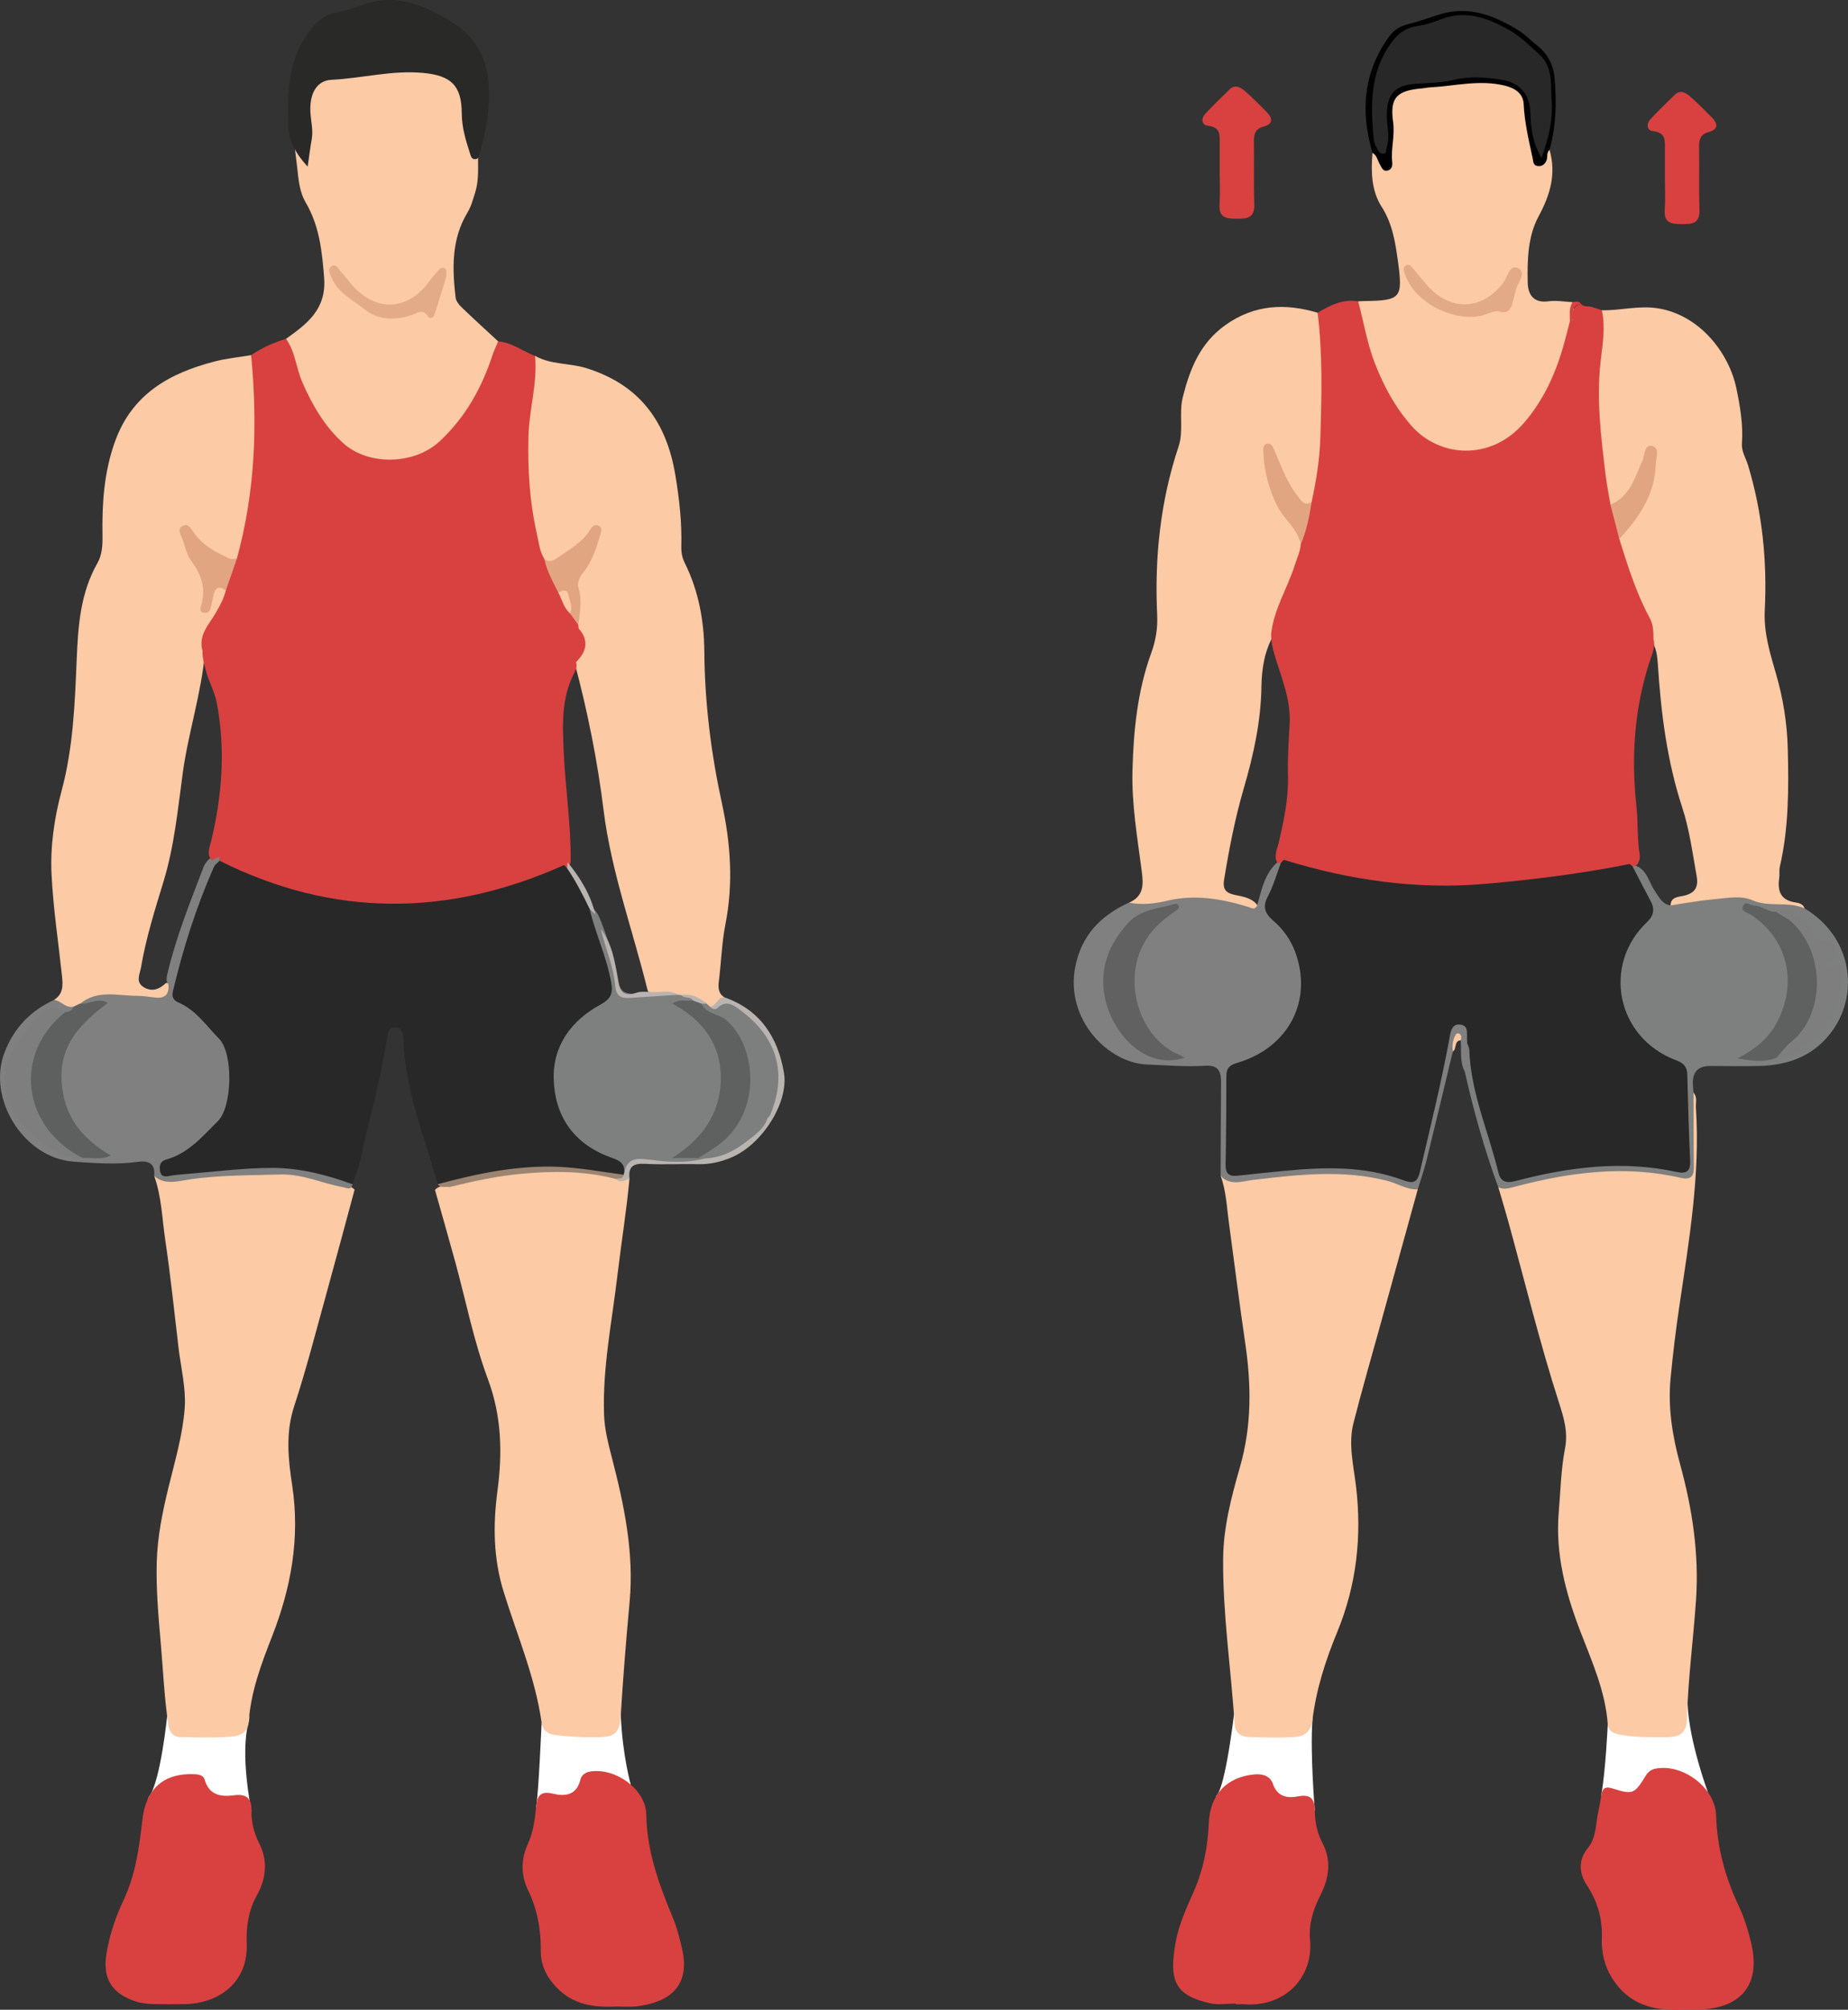 <?xml version="1.0" encoding="UTF-8"?>
<svg id="Layer_1" xmlns="http://www.w3.org/2000/svg" viewBox="0 0 809.28 879.75">
  <rect x="0" y="0" width="809.28" height="879.75" fill="#333333" stroke="none"/>
  <defs>
    <style>
      .cls-1 {
        fill: #606160;
      }

      .cls-2 {
        fill: #5e605f;
      }

      .cls-3 {
        fill: #7e7e7e;
      }

      .cls-4 {
        fill: #fff;
      }

      .cls-5 {
        fill: #7f807f;
      }

      .cls-6 {
        fill: #b9b4b0;
      }

      .cls-7 {
        fill: #7d7e7e;
      }

      .cls-8 {
        fill: #282828;
      }

      .cls-9 {
        fill: #e3ab88;
      }

      .cls-10 {
        fill: #e3aa87;
      }

      .cls-11 {
        fill: #e1a582;
      }

      .cls-12 {
        fill: #7d7e7d;
      }

      .cls-13 {
        fill: #5f6160;
      }

      .cls-14 {
        fill: #292928;
      }

      .cls-15 {
        fill: #e1a581;
      }

      .cls-16 {
        fill: #7e807f;
      }

      .cls-17 {
        fill: #fccaa5;
      }

      .cls-18 {
        fill: #d84140;
      }

      .cls-19 {
        fill: #9c8472;
      }
    </style>
  </defs>
  <path class="cls-4" d="M540.37,750.58s-3.6,30.95-7.57,35.38,42.99,6.62,42.99,6.62c0,0-2.08-24.92-1.05-39.59s-34.36-2.41-34.36-2.41Z"/>
  <path class="cls-4" d="M704.07,754.78s-.9,19.98-2.8,30.75,21.71,11.3,21.71,11.3l24.94-12.31s-8.28-22.27-8.89-38.73-34.96,8.99-34.96,8.99Z"/>
  <path class="cls-4" d="M73.19,751.25s-2.91,28.76-7.95,35.24,44.9,6.13,44.9,6.13c0,0-5.23-24.31-1.23-38.98s-35.72-2.39-35.72-2.39Z"/>
  <path class="cls-4" d="M237.18,754.05s-1.34,31.27-2.37,36.7,41.41-9.56,41.41-9.56c0,0-3.59-12.59-4.37-30.3s-34.66,3.16-34.66,3.16Z"/>
  <path class="cls-17" d="M741.65,478.34c1.77,1.97.88,4.39,1.03,6.6,1.91,29.12-2.93,57.67-7.18,86.28-1.59,10.68-2.9,21.41-3.92,32.15-1.22,12.81.82,25.34,4.2,37.67,5.32,19.41,8.32,39.08,6.95,59.27-1.17,17.22-3.48,34.34-3.95,51.62-.19,6.77-2.74,8.51-9.63,8.51-6.46,0-12.89.11-19.32-1.04-3.03-.54-5.54-1.5-5.76-4.63-1.04-14.58-7-27.6-12.12-40.97-6.37-16.62-10.88-33.74-9.34-51.85.79-9.32.97-18.77,2.75-27.9,1.41-7.29-.6-13.67-2.66-20.09-8.48-26.36-15-53.25-22.37-79.92-1.33-4.81-2.79-9.59-4.2-14.38,16.9-5.68,34.46-7.82,52.08-9.11,8.69-.64,17.4,1.41,26.03,2.69,4.43.66,5.62-.71,5.57-4.77-.1-7.72-.09-15.44,0-23.16.03-2.44-.42-5.09,1.85-6.97Z"/>
  <path class="cls-17" d="M23.63,437.7c4.07-2.48,3.96-6.4,3.53-10.4-1.59-14.86-3.87-29.69-4.59-44.59-.6-12.23,1.2-24.61,4.37-36.39,5.15-19.12,5.86-38.55,6.66-58.07.59-14.39,1.65-28.71,9.02-41.68,2.12-3.73,2.33-7.9,2.26-12.14-.22-13.98.63-27.69,5.48-41.16,7.51-20.85,23.91-29.94,43.67-35.05,5.2-1.34,10.62-1.86,15.94-2.76,3.74,5.09,2.37,11.29,2.8,16.8,1.73,22.04-.66,43.9-5.44,65.48-.45,2.02-1.16,3.99-2.07,5.85-2.37,3.51-5.35,2.28-8.3.99-5.96-2.61-10.59-7.04-15.47-11.44.36,4.7,1.66,9.08,4.35,12.72,4.12,5.58,5.46,11.59,4.04,18.73,1.89-1.72,1.51-3.86,2.46-5.44,2.06-3.45,4.38-4.33,7.3-.95,1.12,6.35-3.72,10.38-6.35,15.09-2.24,4-3.38,7.92-3.55,12.33-1.53,17.95-7.32,35.13-9.72,52.87-2.16,15.94-3.7,31.94-8.41,47.4-3.78,12.38-7.68,24.74-9.85,37.53-.48,2.85-2.5,6.34,1.03,8.61,3.48,2.24,6.77,1.19,9.66-1.52.52-.48,1.16-.16,1.72.12.91,5.66-.72,7.79-6.8,7.74-6.59-.05-13.13-1.34-19.76-1.2-4.03.09-7.79.7-11.13,3.06-1.19.82-2.48,1.41-3.92,1.64-3.8.38-6.8-.96-8.92-4.18Z"/>
  <path class="cls-17" d="M155.29,520.75c-4.13,15.24-8.18,30.5-12.4,45.72-4.56,16.44-8.79,33-14.1,49.21-3.82,11.67-2.56,23.17-.82,34.63,3.49,23-.5,44.74-8.86,66.09-4.71,12.02-9.26,24.16-10.19,37.24-.38,5.41-4.58,6.35-8.42,6.61-7.08.48-14.21.26-21.32.15-3.49-.05-4.98-2.18-5.49-5.59-1.75-11.73-2.25-23.61-3.28-35.39-1.02-11.77-2.09-23.66-1.77-35.59.3-11.14,2.51-21.9,5.11-32.59,2.8-11.53,6.26-23.03,7.13-34.78.64-8.75-1.65-17.72-2.71-26.58-1.86-15.68-3.46-31.4-5.79-47-1.4-9.38-1.59-19.01-4.84-28.08,16.34.58,32.46-2.74,48.76-2.78,11.46-.03,22.66,1.78,33.37,6.06,1.91.82,4.1,1.06,5.63,2.68Z"/>
  <path class="cls-17" d="M234.31,155.77c6.87,3.92,14.87,3.05,22.28,5.33,23.75,7.31,35.34,23.79,39.18,46.99,1.7,10.25,2.88,20.62,2.59,31.08-.07,2.55.35,4.93,1.51,7.26,6.06,12.18,8.46,25.27,8.57,38.69.17,22.58,2.95,44.73,7.76,66.8,3.77,17.31,4.99,34.87,1.48,52.67-1.59,8.06-1.84,16.51-2.85,24.77-.33,2.71-.42,5.5,2.43,7.22-1.46,2.3-2.87,4.68-6.06,4.82-.92-.11-1.73-.49-2.49-.99-3.21-2.25-6.7-3.67-10.69-3.65-.64-.07-1.27-.2-1.89-.37-3.84-1.26-8.18.6-11.82-1.88-.27-.32-.61-.64-.71-1.02-6.46-26.28-15.94-51.87-19.28-78.85-2.67-21.56-6.92-42.75-12.47-63.71-.22-.57-.59-1.38-.26-1.76,4.61-5.22,2.37-10.5.21-15.78.52-5.34,1.17-10.65.03-16.04-.63-2.96.82-5.63,2.54-8.1,3.3-4.75,5.36-10.02,6.26-15.85-4.88,4.33-9.65,8.52-15.22,11.71-3.19,1.83-6.18,2.53-8.86-.83-3.69-7.21-4.89-15.28-5.63-22.96-.93-9.62-2.08-19.3-1.24-29.22.86-10.16,1.9-20.3,3-30.43.22-2.07.04-4.21,1.63-5.88Z"/>
  <path class="cls-17" d="M275.67,515.83c-1.3,14.27-3.63,28.41-5.31,42.63-2.39,20.2-6.53,40.27-5.83,60.78.22,6.48,1.86,12.76,3.47,18.98,5.34,20.65,9.71,41.47,7.73,62.93-1.53,16.57-2.87,33.14-3.89,49.75-.49,8.06-2.65,9.48-10.74,9.57-6.05.07-12.04-.26-18.07-1.02-3.67-.46-5.43-2.36-5.85-5.4-2.82-19.95-10.79-38.38-16.67-57.42-4.46-14.41-4.65-29.09-2.68-43.9,2.22-16.65,1.9-32.73-4.18-49.06-6.21-16.67-9.65-34.37-14.38-51.61-2.86-10.41-5.85-20.79-8.78-31.18,1.77-2.11,4.61-1.66,6.78-2.8,22.13-6.51,44.6-8.37,67.47-5.1,1.25.18,2.46.48,3.61.98,2.24,1.39,4.95.98,7.34,1.86Z"/>
  <path class="cls-17" d="M620.87,520.63c-5.32,19.26-10.65,38.51-15.96,57.77-4.1,14.84-8.4,29.64-12.2,44.56-2.31,9.1,0,18.4,1.09,27.36,2.68,22.31.26,43.63-8.29,64.31-5.11,12.38-9.16,25.06-10.77,38.38-.61,5.01-3.53,7.1-7.8,7.33-6.67.36-13.39.28-20.06,0-3.27-.14-5.94-1.52-6.21-5.64-1.58-24.08-5.21-48.01-5.04-72.22.1-13.93,3.63-27.28,7.4-40.4,5.19-18.08,4.97-35.99,2.27-54.25-2.58-17.46-4.73-34.99-7.13-52.49-.95-6.91-1.17-13.95-3.62-20.6,7.94,1.26,15.69-.62,23.54-1.2,19.48-1.42,39.11-3.47,57.94,4.36,1.73.72,3.57,1.21,4.85,2.72Z"/>
  <path class="cls-17" d="M701.48,135.81c8.27.17,16.27-2.23,24.82-.8,18.07,3.01,30.85,19.46,34.08,34.9,1.67,7.99,3.03,15.97,2.45,24.14-.26,3.57,1.71,6.42,2.66,9.55,6.29,20.77,8.42,42.02,7.34,63.57-.5,9.89,2.35,18.92,5.01,28.1,3.08,10.64,4.79,21.5,5.07,32.55.43,17.29.45,34.57-3.48,51.58-.37,1.6-.02,3.35-.27,4.99-.86,5.77.73,9.76,7.16,10.66,1.64.23,3.31.72,3.99,2.58-5.67,1.06-11.78,1.09-16.86-.58-11.73-3.83-23.06-1.59-34.57-.17-2.44.3-4.85,1.5-7.27-.02-.31-4.37,3.48-4.2,5.93-4.79,4.93-1.2,6.3-3.9,5.44-8.68-1.8-10.06-3.12-20.21-6.31-29.98-6.67-20.37-9.3-41.44-10.67-62.71-.23-3.6-.65-7.05-2.68-10.13-1.87-11.34-8.64-20.86-11.81-31.74-1.21-4.15-2.9-8.15-3.32-12.5.72-3.48,3.59-5.54,5.51-8.24,6.27-8.83,10.94-18.15,9.18-29.57-2.5,4-3.85,8.54-6.09,12.64-1.83,3.35-3.89,6.46-6.94,8.78-1.91,1.46-3.96,2.65-5.94-.01-2.81-7.08-2.95-14.68-3.92-22.05-2.73-20.73-1.89-41.47,1.5-62.11Z"/>
  <path class="cls-17" d="M494.43,395.13c6.42-2.81,6.38-7.72,5.56-13.86-1.93-14.6-4.44-29.36-4.06-43.99.46-17.33,2.16-34.83,8.23-51.45,1.94-5.32,2.86-10.81,2.59-16.54-1.19-25.17,1.36-49.82,9.39-73.89,2.29-6.85.03-14.46,1.86-21.68,3.14-12.39,7.59-23.57,18.64-31.43,12.7-9.03,26.11-9.62,40.36-5.41,2.63,3.99,2.95,8.56,3.03,13.1.26,14.17.47,28.35-.08,42.51-.34,8.68-1.76,17.32-3.62,25.83-3.98,4.1-5.4,4.16-8.9.19-5.34-6.06-7.46-13.91-11.86-20.7-.52,7.61,1.19,14.78,4.6,21.56,2.07,4.11,4.74,7.87,7.57,11.49,1.82,2.33,3.44,4.76,3.32,7.91-1.7,9.53-6.23,18.08-9.54,27.05-1.45,3.93-2.71,7.84-3.63,11.9-4.1,7.07-5.36,14.75-5.48,22.83-.23,15.13-3.44,29.86-7.66,44.27-3.89,13.27-6.49,26.74-8.71,40.34-.65,4.01.75,5.7,4.53,6.53,3.79.83,7.94,1.28,10.4,5.01-1.75,3.66-4.49,1.62-6.93,1.19-12.83-2.29-25.59-5.31-38.6-.47-3.72,1.38-7.8.58-11.04-2.31Z"/>
  <path class="cls-17" d="M125.27,148.31c9.21-6.59,17.73-12.88,16.67-26.7-.89-11.64-2.07-22.75-8.07-32.98-2.8-4.78-3.16-10.16-3.76-15.61-1.19-10.72-3.06-21.32-2.33-32.19.9-13.4,7.2-28.94,24.71-33.29,11.49-2.85,22.15-3.52,33.46-.05,11.87,3.64,25.01,18.5,25.74,30.87.38,6.43.99,12.99-1.03,19.3-2.79,8.72.18,17.96-2.59,26.67-.95,2.98-1.7,5.98-3.36,8.72-7.04,11.65-6.69,24.41-5.18,37.26.17,1.49,1.44,3.07,2.6,4.19,5.26,5.06,10.67,9.96,16.03,14.93.54.69.81,1.47.54,2.32-5.13,16.11-12.55,30.75-25.07,42.64-10.45,9.93-33.74,11.84-45.68-.45-12.54-12.92-19.36-28.31-22.66-45.63Z"/>
  <path class="cls-17" d="M678.57,65.58c3.02,10.47.34,19.63-4.77,29.09-4.75,8.79-5.01,19.16-4.78,29.1.12,5.17,2.55,9.02,9.11,8.11,3.43-.47,7.03.22,10.55.38,1,2.86.32,5.77.3,8.67-3.38,15.19-8.05,30-18.02,42.19-11.73,14.35-22.16,18.6-39.58,13.98-9.88-2.62-15.99-10.51-21.38-18.4-8.61-12.59-12.8-27.05-15.6-41.92-.3-1.61-.58-3.32.38-4.88.83-.04,1.66-.11,2.49-.12,16.31-.21,17.18-1.19,14.86-17.84-1.14-8.17-2.4-16.13-7.11-23.48-4.46-6.96-4.68-15.35-3.96-23.56,3.35-.86,3.16,3.53,6.25,3.9.61-5,2.11-9.88,1.16-15.12-.71-3.92-.89-7.91.84-11.67,1.36-2.94,3.39-5.85,6.64-6.14,14.22-1.23,28.34-5.21,42.77-1.99,6.98,1.56,10.01,4.96,10.39,12.03.41,7.66,2.2,14.95,4.72,22.08,2.96-.51,1.41-4.87,4.75-4.42Z"/>
  <path class="cls-5" d="M494.43,395.13c5.68,1.08,11.06.5,16.81-.87,11.89-2.83,23.79-.84,35.39,2.73,1.33.41,2.67,1.48,3.79-.33,2.08-6.99,3.29-14.4,9.32-19.51.73.08,1.26.45,1.59,1.1.66,4.24-1.61,7.75-3.27,11.24-2.57,5.43-1.91,9.4,2.36,13.98,11.47,12.27,14.54,26.62,7.52,42.23-4.28,9.51-11.43,16.58-21.62,19.66-6.1,1.85-8.05,5.37-7.76,11.53.44,9.39.08,18.81.13,28.22.04,7.53.83,7.9,8.53,7.21,15.35-1.39,30.67-3.67,46.18-2.07,6.69.69,13.25,2.04,19.62,4.04,4.47,1.41,6.63.18,7.63-4.3,3.41-15.29,7.75-30.38,10.33-45.86.59-3.51,1.16-7.03,2.26-10.41,1.05-3.21,2.19-6.87,6.48-6.38,4.07.46,4.09,4.13,4.37,7.28.07.83.07,1.67.04,2.51-.91,4.02,1.95,8.86-2.64,12.06-2.3-4.39-1.45-9.2-1.81-13.85q-2.54-.22-3.46,4.94c-3.8,15.8-7.55,31.62-11.44,47.39-1.08,4.37-2.6,8.63-3.91,12.94-4.8.28-8.76-2.54-13.19-3.68-19.68-5.07-39.29-2.76-58.99-.43-4.71.56-9.94,2.73-14.15-1.78.06-13.56.08-27.12.19-40.68.04-4.71-.87-7.88-6.83-7.52-8.53.52-17.07-.2-25.61-.55-17.13-.7-35.7-19.7-31.47-42.42,2.6-13.93,11.11-22.8,23.61-28.45Z"/>
  <path class="cls-18" d="M269.86,878.3c-9.66.54-18.74-.73-25.98-8.16-4.46-4.58-7.11-9.84-7.05-16.22.09-9.34-1.53-18.14-5.65-26.69-3.07-6.36-3.11-13.26-.03-20.03,2.35-5.17,3.13-10.8,3.65-16.45.4-4.31,1.71-6.97,7.18-5.62,5.32,1.31,10.51.86,12.2-6.15.49-2.04,2.28-3.27,4.67-3.59,10.98-1.44,24.01,7.9,24.18,19.03.25,16.16,5.64,30.64,11.67,45.13,1.84,4.43,2.98,9.07,4.05,13.79,3.66,16.13-5.77,23.31-20.12,24.92-2.89.32-5.85.05-8.78.05Z"/>
  <path class="cls-16" d="M641.5,469.2c1.77-4.1.36-8.44.95-12.63,2.83.56,2.61,2.96,2.78,4.93,1.44,17.03,7.83,32.85,12.02,49.21,1.17,4.58,4.21,4.92,8.25,3.88,16.9-4.33,34.07-6.3,51.55-5.64,5.26.2,10.42.74,15.52,1.9,4.03.92,5.94-.5,5.92-4.71-.03-11.49-1.8-22.9-1.42-34.41.12-3.69-2.52-5.52-5.59-6.78-5.33-2.19-9.5-5.87-13.61-9.83-13.46-12.98-12.44-36.81-1.32-48.63,5.76-6.12,5.65-11.32,1.6-17.79-1.62-2.59-3.56-5.22-3.74-8.51.09-.65.41-1.17.97-1.54,5.89,1.48,6.53,7.36,9.32,11.38,1.89,2.73,3.18,5.8,6.97,6.32,6.75-1.14,13.48-2.27,20.32-2.87,5.25-.46,10.58-1.5,15.41.59,7.42,3.21,15.61.31,22.89,3.57,20.61,12.35,23.81,36.67,12.6,52.91-7.91,11.46-19.41,15.8-32.8,16.07-7.08.14-14.16.02-21.24,0q-7.84-.01-7.51,7.98c.05,1.25.19,2.49.3,3.74.03,10.84-.02,21.68.13,32.52.06,4.17-1.48,5.69-5.68,4.73-24.62-5.67-48.79-2.46-72.77,3.89-2.45.65-4.77,1.41-7.21.2-6.02-16.49-10.79-33.34-14.62-50.47Z"/>
  <path class="cls-5" d="M150.45,519.7c-9.31-1.61-17.91-5.91-27.81-5.59-13.45.43-26.9.21-40.27,2.28-5.02.78-10.27,2.32-14.85-1.59.57-5.55-2.5-6.89-7.25-6.22-9.36,1.31-18.68.57-28.04-.08-21.76-1.52-38.08-27.56-30.22-47.87,4.16-10.76,11.35-18.16,21.62-22.9,3.16.19,5.17,3.91,8.74,2.86.28,2.69-1.56,3.26-3.6,3.64-6.1-2.41-9.89.36-13.59,5.16-4.17,5.42-8.1,10.86-10.48,17.29-2.44,6.59-1.08,13.3,2.48,18.53,6.93,10.19,15.15,19.43,28.93,20.19,2.47-.07,4.95.3,7.49-.14-23.36-16.71-25.44-47.24-.73-65-2.66-.88-5.56,1.44-7.76-.93,7.62-6.22,16.51-3.42,24.98-3.42,2.67,0,5.33.51,8,.78,4.37.43,6.12-1.67,5.64-5.89-1.25-1.49-.76-3.12-.37-4.74,3.8-16.02,9.94-31.25,15.8-46.57.53-1.37,1.44-2.52,2.53-3.52,1.42-1.12,2.9-1.91,4.74-.98.42.56.62,1.19.59,1.9-8.49,16.42-13.31,34.14-18.45,51.76-1.4,4.81-.6,8.24,4.08,11.04,6.35,3.79,11.05,9.61,15.33,15.49,6.73,9.26,5.17,28.94-2.38,37.67-5.51,6.38-11.49,12.11-19.46,15.38-1.49.61-3.69,1.31-3.17,3.26.52,1.96,2.8,1.48,4.38,1.26,12.61-1.75,25.33-2.68,38.01-2.87,13.48-.21,27.08.71,39.01,8.45-.49,2.73-2.29,1.82-3.91,1.41Z"/>
  <path class="cls-18" d="M95.96,375.06c-1.07.51-2.14,1.01-3.21,1.52-2.4-2.67-.98-5.54-.32-8.28,4.85-20.05,6.39-40.21,2.5-60.63-.95-4.97-3.54-9.33-4.79-14.19-.73-2.84-1.57-5.61-1.44-8.57-2.04-6.99,3.02-11.74,5.94-16.87,1.76-3.09,3.36-6.05,4.2-9.46.05-5.21,1.09-10.07,4.87-13.97,8.09-29.29,9.16-59.07,6.26-89.13,4.69-3.26,9.85-5.51,15.29-7.16,4.1,5.7,4.39,12.82,7.16,19.08,4.43,10.04,9.72,19.26,17.93,26.63,11.11,9.98,31.21,9.45,42.32-.97,11.06-10.38,18.23-23.08,22.91-37.36.7-2.14,1.7-4.18,2.56-6.26,6.05.45,10.75,4.3,16.17,6.35,1.15,11.9-2.6,23.37-2.89,35.25-.34,14.38.46,28.41,3.63,42.37.87,3.83,1.17,7.81,3.31,11.26,3.21,4.31,5.3,9.17,7.12,14.17,1.61,2.95,2.97,6.05,4.83,8.86,1.65,1.61,1.86,3.93,2.94,5.83.1.61-.02,1.4.33,1.8,4.55,5.32,3.1,10.04-1.33,14.51.58,1.75-.04,3.32-.81,4.81-5.64,10.9-5.11,22.45-4.59,34.29.71,16.07,3.24,32.01,3.05,48.12-.16,1.13-.52,2.17-1.28,3.04-1.32.8-1.97-.09-2.6-1.03-3.87-12.97-2.98-26.49-4.42-39.74-.67-6.2-1.28-12.44-1.53-18.71-.47-11.98,2.54-22.81,9.26-32.55,3.25-4.71,2.67-8.47-.28-13.12-13.58-21.4-22.04-44.42-21.44-70.23.31-13.15-.6-26.34,2.15-39.35.39-1.85.53-3.8-.35-5.54-1.37-2.7-3.94-3.67-6.73-3.91-2.96-.25-3.82,2.18-4.66,4.29-4.11,10.31-8.34,20.59-15.81,29.02-8.31,9.38-18.11,16.02-31.35,15.84-12.14-.16-21.69-5.69-29.38-14.54-7.53-8.65-11.93-19.05-15.42-29.88-.86-2.68-.77-6.94-5.63-5.74-4.29,1.05-6.34,4.11-5.82,8.4.86,7.07,1.04,14.14,1.13,21.25.31,26.64-4.05,52.41-13.81,77.23-1.61,4.09-3.36,8.07-5.91,11.71-2.88,4.12-4.41,8.71-2.05,13.58,11.95,24.62,10.07,50.32,5.89,76.15-.66,4.05.95,9.08-3.88,11.86Z"/>
  <path class="cls-18" d="M560.88,377.78l-1.5-.15c-1.69-2.93-.13-5.68.52-8.46,2.29-9.77,4.41-19.53,4.13-29.68-.21-7.5.3-15,.74-22.52.61-10.59-3.68-20.46-6.65-30.44-.91-3.05-1.59-6.03-1.44-9.19,1.21-10.82,7.21-19.99,10.4-30.14.93-2.95,2.34-5.74,2.54-8.89.74-6.4.99-12.93,4.77-18.55,2.03-9.38,3.56-18.88,3.84-28.43.53-18.15,1.03-36.34-1.22-54.44,5.48-3.25,11.05-6.14,17.77-4.98,2.41,9.03,3.88,18.3,7.29,27.08,3.88,9.99,8.79,19.12,15.98,27.33,12.22,13.95,34.76,15.67,49.36-1.24,8.75-10.13,14.06-22.07,17.58-34.86.88-3.21,1.68-6.45,2.52-9.67.33-.11.66-.22.99-.34.62.36,1.07.88,1.35,1.54.72,2.05.62,4.16.03,6.17-3.93,13.28-8.65,26.25-17.31,37.28-16.97,21.58-43.79,21.54-60.94,0-9.3-11.67-14.61-25.23-18.1-39.59-.4-1.62-.62-3.29-1.04-4.91-.64-2.51-1.33-5.16-4.81-4.4-3.01.66-5.77,2.04-5.55,5.7.26,4.38.22,8.78.61,13.14,2.54,27.77-.54,54.98-7.85,81.8-2.32,8.5-5.27,16.89-9.3,24.58-5.43,10.37-4.02,19.96-.28,30.12,7.75,21.07,6.62,63.6-1.96,84.29-.58.93-1.37,1.59-2.45,1.85Z"/>
  <path class="cls-18" d="M736.96,879.61c-13.24.89-23.92-2.49-30.93-13.6-3.29-5.22-4.78-11.18-4.55-17.31.32-8.64-1.75-16.17-6.61-23.55-3.09-4.69-4.1-10.67.52-16.24,3.85-4.64,3.35-11.01,4.69-16.63.53-2.22.77-4.51,1.2-6.76.54-2.89,1.9-3.59,4.91-2.64,8.9,2.8,9.59,2.41,14.42-5.45,1.02-1.66,2.32-2.82,4.36-3.22,11.79-2.36,26.15,8.23,26.53,20.32.43,14.03,3.95,27.09,9.89,39.69,2.48,5.27,4.21,10.88,5.54,16.59,3.99,17.21-3.65,27.62-21.29,28.77-3.12.2-6.27.03-8.65.03Z"/>
  <path d="M678.57,65.58c-1.45,1.28-.7,3.18-1.34,4.69-.74,1.74-2.02,2.68-3.92,2.4-1.91-.28-1.8-1.89-2.11-3.34-1.69-7.87-3.57-15.65-3.95-23.8-.21-4.54-3.7-6.93-8.28-8.05-11.1-2.72-21.99.21-32.96.79-1.04.05-2.06.33-3.1.41-11.27.94-14.35,3.99-12.83,14.8.84,5.96-1.04,11.59-.41,17.4.18,1.69-.17,3.55-2.31,3.84-1.81.25-2.3-1.42-3.04-2.67-1.05-1.75-1.28-4.02-3.27-5.17-5.36-18.1-4.05-35.28,7.33-50.95,1.99-2.74,4.68-4.48,8.18-5.32,5.05-1.2,9.91-3.18,14.92-4.58,12.19-3.41,22.9.82,33.06,6.98,3,1.82,5.51,4.44,8.29,6.63,4.85,3.81,7.46,8.59,7.99,14.9.88,10.5.63,20.83-2.25,31.01Z"/>
  <path class="cls-18" d="M716.46,378.98c-.5.09-1.01.18-1.51.27-1.3-.15-1.88-1.07-2.3-2.16-2.96-21.17-2.14-42.47-1.45-63.7.3-9.3,3.8-18.35,6.52-27.32,2.12-6.98,1.25-13.15-1.8-19.87-10.23-22.54-16.94-46.08-19.12-70.92-1.43-16.29-1.31-32.46.19-48.69.31-3.33.24-6.67-.16-10,0-.77.27-1.44.78-2.02,1.29.41,2.57.81,3.86,1.22,1.72,7.61.26,15.3-.56,22.73-1.85,16.72.25,33.08,2.24,49.52.52,4.31,1.39,8.57,2.1,12.85,3.97,4.29,4.63,9.44,3.86,14.96,3.72,11.86,7.4,23.75,13.37,34.74,1.58,2.9,1.58,5.97,1.6,9.09.89,3.03-.28,5.78-1.21,8.53-7.14,21.16-8.65,42.85-6.22,64.94.75,6.84.27,13.77,1.36,20.61.29,1.84-.05,3.77-1.57,5.21Z"/>
  <path class="cls-18" d="M534.13,75.14c0-3.97,0-7.94,0-11.91.01-3.78.62-7.54-5.12-8.18-2.85-.32-3.14-3.18-1.12-5.33,3.44-3.65,7-7.18,10.63-10.64,2.44-2.33,4.84-.79,6.71.83,3.32,2.86,6.38,6.02,9.47,9.13,2.73,2.75,2.88,5.24-1.36,6.38-3.59.96-4.28,3.24-4.23,6.55.16,9.19-.14,18.39.17,27.57.2,5.91-3.17,6.22-7.62,6.2-4.4-.02-7.98-.24-7.59-6.19.32-4.78.06-9.61.06-14.41h-.02Z"/>
  <path class="cls-6" d="M275.67,515.83c-2,1-3.99,2.15-6.1.22.52-1.37,1.99-2.01,2.56-3.36.23-.59.49-1.15.74-1.73,1.42-5.12,5.14-5.98,9.72-5.3,8.24,1.21,16.5,1.18,24.76.41,6.77-1.13,13.08-3.39,18.61-7.56,3.87-2.65,7.28-5.74,9.44-10.01,8.23-19.55,2.82-33.73-12.56-45.23-2.12-1.59-4.33-2.15-6.99-1.27-1.76.58-4.09,1.96-4.93-1.36,2.83-.24,3.26-4.24,6.35-4.07,15.61,5.52,23.35,17.33,26.03,32.98,2.22,12.93-9.44,31.39-22.99,37.1-4.69,1.98-9.42,3.08-14.55,2.95-7.72-.19-15.47.28-23.17-.15-5.03-.28-7.54,1.04-6.92,6.37Z"/>
  <path class="cls-18" d="M697.62,134.58c-.07.36-.14.72-.18,1.08-3.08,1.23-5.7,3.22-8.44,5.01l-.35-.28q-.77-6.59,3.7-7.34c1.45,1.6,3.62.69,5.28,1.53Z"/>
  <path class="cls-17" d="M636.22,460.29c-.35-2.23-.12-4.41.8-6.48.39-.88.92-2.01,2.17-1.19.98.64.75,1.74.5,2.73-3.07.3-1.62,3.78-3.47,4.94Z"/>
  <path class="cls-18" d="M692.33,133.05c-4.75.68-3.21,4.52-3.69,7.34-.37.1-.75.14-1.13.13.03-2.81-.54-5.71,1.18-8.27,1.32-.2,2.71-.73,3.65.8Z"/>
  <path class="cls-2" d="M28.62,443.02c1.78-.02,3.04-.81,3.74-2.46.91-.42,1.82-.85,2.74-1.27,3.86.55,7.51-2.83,12.12-.32-11.27,8.7-20.99,17.61-20.26,33.78.71,15.6,8.56,25.37,21.48,33.05-4.15,2.17-8.27.72-12.19,1.1-18.89-4.71-30.05-30.59-21.07-49.36,2.93-6.11,5.77-12.64,13.44-14.53Z"/>
  <path class="cls-11" d="M103.72,244.6c-1.62,4.66-3.25,9.32-4.87,13.97-2.72-2.31-4.47-1.55-5.31,1.74-.51,2-.78,4.07-1.35,6.05-.37,1.3-1.45,2.13-2.85,1.9-1.68-.27-1.75-1.63-1.35-2.89,2.34-7.41.35-13.72-4.19-19.8-1.92-2.57-2.72-6.05-3.75-9.2-.65-2.01-2.77-4.68-.08-6.15,2.6-1.41,3.84,1.49,5.15,3.31,3.91,5.43,9.64,8.34,15.49,11.01.86.39,2.06.05,3.1.05Z"/>
  <path class="cls-16" d="M308.68,507.1c-8.21,2.17-16.58,1.57-24.75.46-5.56-.75-9.25-.34-10.57,5.7-2.47-2.22-4.83-4.46-8.06-5.76-15.33-6.19-23.5-18.08-24.33-34.18-.75-14.56,6.87-25.45,18.63-33.49,7.54-5.16,7.65-5.07,5.42-14.22-1.83-7.52-4.52-14.78-6.96-22.11-.6-1.79-1.3-3.57-.21-5.42,2.23-1.31,2.77.78,3.81,1.88,1.29,2.31,2.05,4.85,3.02,7.3,2.61,7.46,5.07,14.99,6.31,22.79.65,4.09,2.74,4.78,6.32,5.07,6.6.54,13.21-1.18,19.76.34.47.04.93.08,1.4.13,1.38,1.59,4.71-1.08,5.23,2.39-1.05,1.41-2.94,1.19-4.48,1.98,24.99,17.99,22.96,49.15-.93,65.06,2.71.94,5.46,0,8.07.64.94.22,1.77.63,2.32,1.45Z"/>
  <path class="cls-7" d="M308.68,507.1c-.95-.06-1.9-.13-2.85-.19.52-3.19,3.58-3.83,5.62-5.36,14.08-10.56,18.73-24.81,13.34-41.41-2.3-7.09-6.7-12.38-13.39-15.71-2.26-1.12-4.69-2.06-4.39-5.29.92-.55,1.79-.71,2.55.27.45.41.91.83,1.36,1.24.96,1.11,2.36,1.46,3.31.55,3.76-3.56,6.86-1.34,9.94.94,17.7,13.07,19.98,29.68,13.11,45.89-.23.54-.78.94-1.18,1.41-2.45,3.74-6.33,6.21-8.8,9.93-5.46,4.37-11.47,7.44-18.62,7.73Z"/>
  <path class="cls-15" d="M244.54,259.48c-2.4-4.8-5.07-9.49-6.18-14.82,2.33,1.9,4.29.53,6.18-.78,5.09-3.53,10.64-6.52,13.97-12.09.78-1.3,1.86-2.46,3.53-1.72,1.75.78,1.34,2.45.91,3.8-1.83,5.72-3.44,11.63-7.28,16.37-1.88,2.32-3.05,4.73-2.27,7.37,1.59,5.39.45,10.62-.14,15.91-1.22-1.67-2.45-3.34-3.67-5.01-1.68-3.01-.13-7.82-5.04-9.02Z"/>
  <path class="cls-6" d="M263.16,406.76c4.84,6.31,6.15,14.06,7.27,21.44.93,6.1,2.5,8.29,8.56,6.29,1.71-.57,3.72-.25,5.59-.34,4.14.65,8.54-1.18,12.49,1.3-7.04.46-14.09.86-21.12,1.38-3.95.29-6.17-.81-6.54-5.34-.7-8.55-4.41-16.42-6.26-24.74Z"/>
  <path class="cls-6" d="M309.56,439.41l-2.33-.05c-1.85,1.11-2.99.32-3.78-1.41-1.07-2.03-3.79-.59-4.97-2.37,4.4-.77,7.88,1.13,11.09,3.83Z"/>
  <path class="cls-19" d="M273.16,514.22c-.41,2.16-2.27,1.47-3.59,1.83-13.5-3.55-27.19-3.49-40.95-2.26-10.8.96-21.35,3.26-31.85,5.85-1.71-.35-3.76.62-5.07-1.29,1.42-2.44,3.96-2.92,6.37-3.53,22.49-5.74,45.15-8.08,68.15-3.19,2.45.52,4.96.83,6.94,2.59Z"/>
  <path class="cls-11" d="M709.12,235.87c-1.29-4.99-2.58-9.98-3.87-14.96,8.45-3.51,10.57-11.63,13.89-18.93,1.13-2.49.93-7.32,4.07-6.82,3.92.62,1.94,5.23,1.88,7.95-.31,13.28-7.28,23.47-15.97,32.76Z"/>
  <path class="cls-11" d="M574.39,219.75c-.95,6.35-2.24,12.61-4.77,18.55-1.3-6.86-7.29-10.86-10.25-16.78-3.7-7.41-5.75-15.08-6.1-23.27-.07-1.6-.35-3.83,1.78-4.07,1.81-.2,2.53,1.72,3.2,3.32,2.89,6.86,5.5,13.86,10.13,19.85,1.59,2.07,2.94,4.24,6.01,2.4Z"/>
  <path class="cls-14" d="M134.71,72.93c-5.33-5.8-8.25-11.3-8.43-18.31-.36-14.01-.28-27.78,8.48-39.91,3.33-4.61,6.76-8.36,12.76-9.32,3.79-.6,7.51-1.9,11.14-3.23,14.28-5.24,26.4-.23,38.54,7.06,17.25,10.36,18.23,26.3,16.15,43.48-.6,4.94-2.1,9.77-3.3,14.62-.25,1-.53,2.36-2.03,2.37-1.44,0-1.75-1.17-2.11-2.26-1.89-5.81-3.66-11.52-3.69-17.86-.07-12.25-4.77-16.51-16.95-17.65-13.56-1.27-26.7,2.36-40.1,3.01-6.54.32-9.72,6.11-9.23,14.4.23,3.85,1.27,7.64.58,11.55-.63,3.55-1.08,7.14-1.8,12.04Z"/>
  <path class="cls-9" d="M195.45,121.14c-1.67,5.35-3.38,10.9-5.13,16.43-.48,1.51-2.06,2.21-2.77,1.04-2.38-3.87-4.91-1.44-7.48-.63-7.32,2.31-14.36,2.29-20.69-2.76-5.14-4.1-11.4-7.04-14.15-13.64-.72-1.73-2.06-3.7.01-5.03,1.92-1.23,2.88,1.1,3.89,2.17,2.14,2.25,3.86,4.9,6.02,7.13,10.47,10.76,23.54,9.8,32.5-2.26,1.23-1.66,2.54-3.28,3.93-4.81.8-.88,1.75-2.16,3.12-1.31,1.22.75.72,2.24.75,3.67Z"/>
  <path class="cls-10" d="M656.45,136.33c-1.69-.41-3.43.41-5.16,1.06-12.37,4.67-30.72-3.78-35.67-16.43-.62-1.58-1.65-3.51-.15-4.62,1.82-1.35,2.93.88,3.96,1.98,2.26,2.43,4.16,5.21,6.47,7.59,10.37,10.67,23.82,9.52,32.61-2.46,1.76-2.4,2.58-7.98,6.45-5.94,3.5,1.84-.05,5.88-.97,8.9-.6,1.99-1.03,4.03-1.58,6.03-.79,2.89-2.06,5.14-5.97,3.89Z"/>
  <path class="cls-8" d="M713.7,378.19c.42.35.83.71,1.25,1.06,2.59,4.99,5.12,10.01,7.8,14.95,1.96,3.62,1.59,6.53-1.52,9.48-19.63,18.56-13.54,50.62,12.88,60.48,3.26,1.22,4.72,2.84,4.8,6.28.3,12.52.65,25.04,1.24,37.55.22,4.69-1.58,5.96-5.91,5.02-23.87-5.21-47.35-2.13-70.54,3.96-4.87,1.28-6.67-.17-7.64-4.16-4.32-17.75-12.03-34.7-12.62-53.34-.03-.98-.64-1.93-.98-2.9.02-.21.08-.42.05-.63-.38-2.89,1.13-7.23-3.38-7.48-3.63-.21-3.96,3.73-4.48,6.55-3.53,19.28-8.29,38.28-12.71,57.36-1.08,4.66-2.25,6.18-7.52,4.22-16.81-6.23-34.34-5.8-51.88-4.06-6.84.68-13.69,1.32-20.52,2.1-3.68.42-5.38-.77-5.3-4.74.24-12.95.32-25.91.33-38.86,0-3.53,1.44-4.8,4.91-5.83,22.4-6.64,33.04-27.24,25.26-48.41-1.97-5.36-5.24-10.01-9.55-13.7-3.67-3.15-4.93-6.06-2.43-10.76,2.43-4.56,3.81-9.67,5.65-14.54.44-.47.88-.93,1.31-1.4,4.12-1.78,7.74.59,11.46,1.54,22.38,5.68,45.05,9.05,68.16,7.89,21.27-1.06,42.34-4.13,63.35-7.59,2.84-.47,5.69-1.68,8.54-.03Z"/>
  <path class="cls-1" d="M518.83,463.06c-18.31,5.55-31.42-11.59-34.64-24.92-3.25-13.46,1.17-24.72,10.04-34.34,5.3-5.74,13.43-6.11,20.55-8.19.37-.11,1.25.43,1.39.84.42,1.25-.63,1.84-1.48,2.41-3.43,2.33-6.59,4.76-9.46,7.97-15.97,17.91-7.39,47.31,11.01,54.78.58.23,1.1.61,2.58,1.44Z"/>
  <path class="cls-13" d="M777.86,463.05c-5.57,2.16-11.17,1.28-16.94.24,7.24-3.73,13.3-8.38,17.16-15.59,9.24-17.22,4.96-36.88-11.57-47.44-1.43-.91-4.32-1.24-3.14-3.73,1.14-2.4,3.28-.09,4.98-.08,3.42.01,5.99,3.03,9.51,2.65,3.32-.02,5.8,1.56,8.14,3.83,18.04,17.43,14.01,47.37-8.15,60.12Z"/>
  <path class="cls-3" d="M777.86,463.05c2.25-2.43,4.25-5.18,6.81-7.24,14.58-11.76,14.92-39.33-.65-52.69-1.94-1.66-4.29-2.39-6.14-4.01,5.65-1.68,11.02.86,14.76,6.84,1.75,2.8,1.95,7.19,7.69,5.44,2.62-.8,4.85,5.25,2.87,7.87-1.08,1.43-3.23,2.15-2.43,4.82,1.91.25,3.21-3.01,5.08-1.61,1.9,1.42.87,3.89.89,5.88.14,16.12-14.54,33.7-28.88,34.7Z"/>
  <path class="cls-18" d="M95.96,375.06c2.9-7.51,2.84-15.58,3.79-23.36,1.85-15.1,2.47-30.3-.8-45.47-1.29-5.99-3.68-11.45-6.14-16.82-2.77-6.04-2.28-11.27,1.15-16.47,9.01-13.66,12.9-29.22,16.01-44.86,4.13-20.74,5.34-41.74,2.94-62.87-.36-3.14-1.41-6.69,1.51-9.5,5.41-5.2,10.6-4.07,12.81,2.87,3.29,10.37,7.27,20.34,14.1,29.04,16.92,21.54,43.12,20.89,60.27-.31,7.05-8.71,11.38-18.8,15.19-29.16,1-2.7,1.96-5.92,5.25-4.73,3.75,1.35,9.34.97,9.88,6.94.18,2.04-.27,4.15-.54,6.22-3.07,23.09-4.26,46.2,1.83,68.96,3.72,13.91,9.23,27.2,17.73,39.04,3.23,4.51,4.45,8.35.14,13.81-9.46,12.01-10.19,26.51-8.84,41.14,1.52,16.39,3.17,32.77,4.76,49.16-1.13,2.13-2.92,3.48-5.13,4.37-47.12,18.82-93.98,20-140.54-1.95-2.13-1-4.09-2.11-5.18-4.31-.06-.58-.13-1.15-.19-1.73Z"/>
  <path class="cls-8" d="M96.15,376.78c49.98,25,100.27,24.54,150.85,1.9.44.45.88.9,1.33,1.36,5.26,4.85,8.62,10.75,9.87,17.81,2.58,10.91,7.52,21.1,9.46,32.23.84,4.83-.1,7.16-4.79,9.72-12.69,6.92-20.85,17.96-20.38,32.71.51,16.03,8.61,27.9,24.2,33.84,3.19,1.22,7.11,2.05,6.68,6.91-.12.31-.19.63-.2.96-9.45-1.2-18.86-3.03-28.34-3.45-18.11-.81-35.71,2.92-53.11,7.58-5.94-20.94-14.35-41.29-15.08-63.47-.08-2.41-.65-5.02-3.41-5.2-2.97-.19-3.45,2.81-3.78,4.93-2.22,14.23-5.67,28.19-9.16,42.13-1.82,7.25-2.78,14.76-6.19,21.56-11.25-4.11-22.91-7.06-34.81-7.07-12.69-.01-25.37,1.7-38.06,2.69-2.29.18-4.58.39-6.84.8-2.05.38-3.82.54-4.3-2.09-.42-2.31.1-4.33,2.56-5.01,9.8-2.71,15.95-10.09,22.78-16.89,6.39-6.36,6.76-29.69.55-35.99-5.65-5.74-10.23-12.73-18.1-16.04-1.83-.77-2.72-2.4-2.19-4.65,4.45-18.7,10.18-36.98,18-54.57.47-1.06,1.63-1.81,2.47-2.71Z"/>
  <path class="cls-12" d="M28.62,443.02c-22.97,18.08-19.11,50.4,7.63,63.89-9.58-.02-16.62-5.07-23.06-11.48-7.11-7.08-12.2-15-10.93-25.56.62-5.12,2.6-9.78,5.81-13.88,2.31-2.94,4.66-5.84,6.87-8.85,3.55-4.83,7.44-8.32,13.67-4.12Z"/>
  <path class="cls-6" d="M258.2,397.85c-2.95-6.13-6.04-12.18-9.87-17.81.07-.87.14-1.75.22-2.62,5.59,6.83,10.11,14.23,12.19,22.93-.85-.83-1.69-1.66-2.54-2.5Z"/>
  <path class="cls-17" d="M244.54,259.48c2.34-1.52,3.91-1.4,4.36.9.51,2.63,2.14,5.29.69,8.12-2.7-2.44-3.46-5.96-5.04-9.02Z"/>
  <path class="cls-18" d="M713.7,378.19c-20.8,4.18-41.77,6.81-62.92,8.68-30.39,2.69-59.7-1.6-88.58-10.49,7.4-21.82,6.31-44.42,6.16-66.93-.06-8.98-4.29-16.99-7.15-25.1-2.69-7.61-1.44-13.88,1.49-20.31,11.36-24.96,17.37-50.97,18.6-78.46.66-14.67,0-29.09-1.35-43.59-.57-6.16,4.49-6.51,8.46-7.98,5.09-1.89,4.93,2.06,5.51,4.99,3.15,15.67,8.05,30.58,17.85,43.55,17.72,23.47,46.18,23.56,62.86-2.94,7.38-11.72,13.45-24.53,14.37-38.93.61-5.38,4.26-5.65,8.44-5.01,4.37,4.85,1.51,10.53,1.06,15.5-2.52,27.93-.3,55.32,7.29,82.31,3.55,12.63,8.32,24.79,13.9,36.63,1.7,3.6,2.54,7.17,1.14,10.87-9.74,25.67-8.68,52.42-7.99,79.12.16,6.03,1.44,12.02.84,18.09Z"/>
  <path class="cls-18" d="M541.19,877.03c-3.76,0-7.66.68-11.24-.12-15.3-3.43-18.23-9.64-15.07-26.92,1.43-7.84,4.86-15.08,8.02-22.32,4.16-9.53,6.03-19.46,6.47-29.71.52-12.32,7.75-20.05,19.84-21.23,3.82-.37,7.02.69,8.22,4.15,2.02,5.79,6.45,6.34,11.08,5.45,5.63-1.08,7.25,1.36,7.28,6.26.03,4.88,1,9.74,3.22,13.92,4.34,8.14,2.93,15.81-.9,23.33-3.12,6.13-5.05,12.7-4.42,19.27,1.55,16.29-10.78,29.51-28.75,28.24-1.25-.09-2.5-.01-3.76-.01,0-.1,0-.2,0-.3Z"/>
  <path class="cls-18" d="M74.22,877.33c-4.97-.19-9.96.37-14.88-1.27-10.47-3.48-14.53-10.05-12.7-21,1.35-8.09,3.94-15.85,7.41-23.16,5.4-11.36,6.91-23.37,8.35-35.65,1.6-13.7,9.81-20.15,22.57-19.63,2.02.08,4.07.42,4.66,2.43,1.99,6.81,7.08,7.57,12.85,6.8,5.36-.72,7.79,1.27,7.65,6.76-.12,4.87,1.06,9.68,3.22,13.91,4.14,8.1,3.22,15.83-.94,23.28-3.74,6.7-4.65,14.06-4.37,21.19.63,15.72-10.95,26.05-27.58,26.32-2.09.03-4.18,0-6.26,0Z"/>
  <path class="cls-8" d="M675.04,69.19c-4.09-7.16-4.66-13.57-4.88-20.06-.27-7.87-4.61-12.86-12.35-14.17-7.25-1.23-14.51-1.67-21.77.11-5.32,1.3-10.78,1.17-16.19,1.6-9.13.73-12.44,4.51-12.52,13.7-.04,4.76,1.52,9.52-.08,14.28-.31.93.11,2.27-1.18,2.6-1.51.38-2.29-.85-2.87-1.9-.69-1.27-1.42-2.66-1.56-4.06-1.49-14.72-1.82-29.28,7.33-42.15,2.73-3.84,6.01-6.78,11.01-7.58,3.68-.59,7.36-1.64,10.83-3.02,11.06-4.4,20.91-.6,30.24,4.69,4.83,2.74,8.95,6.84,13.11,10.64,6.16,5.62,4.84,13.54,5.35,20.64.58,8.1-1.37,15.99-4.46,24.69Z"/>
  <path class="cls-16" d="M327.31,499.37c1.41-4.65,5.37-7.06,8.8-9.93-1.48,4.59-5.21,7.21-8.8,9.93Z"/>
  <path class="cls-13" d="M303.44,437.95c1.26.47,2.52.94,3.78,1.41,2.14,4.65,7.55,4.3,11.05,7.37,13.08,11.5,15.78,40.5-4.14,54.87-2.66,1.92-5.52,3.55-8.29,5.31-3.87,0-7.73,0-11.59,0,12.98-8.05,21.01-19.18,21.42-33.88.42-14.91-7.26-26.31-21.25-33.7,3.35-2.22,6.33-.94,9.03-1.39Z"/>
  <path class="cls-18" d="M729.08,77.51c0-3.97,0-7.94,0-11.91.01-3.78.62-7.54-5.12-8.18-2.85-.32-3.14-3.18-1.12-5.33,3.44-3.65,7-7.18,10.63-10.64,2.44-2.33,4.84-.79,6.71.83,3.32,2.86,6.38,6.02,9.47,9.13,2.73,2.75,2.88,5.24-1.36,6.38-3.59.96-4.28,3.24-4.23,6.55.16,9.19-.14,18.39.17,27.57.2,5.91-3.17,6.22-7.62,6.2-4.4-.02-7.98-.24-7.59-6.19.32-4.78.06-9.61.06-14.41h-.02Z"/>
</svg>